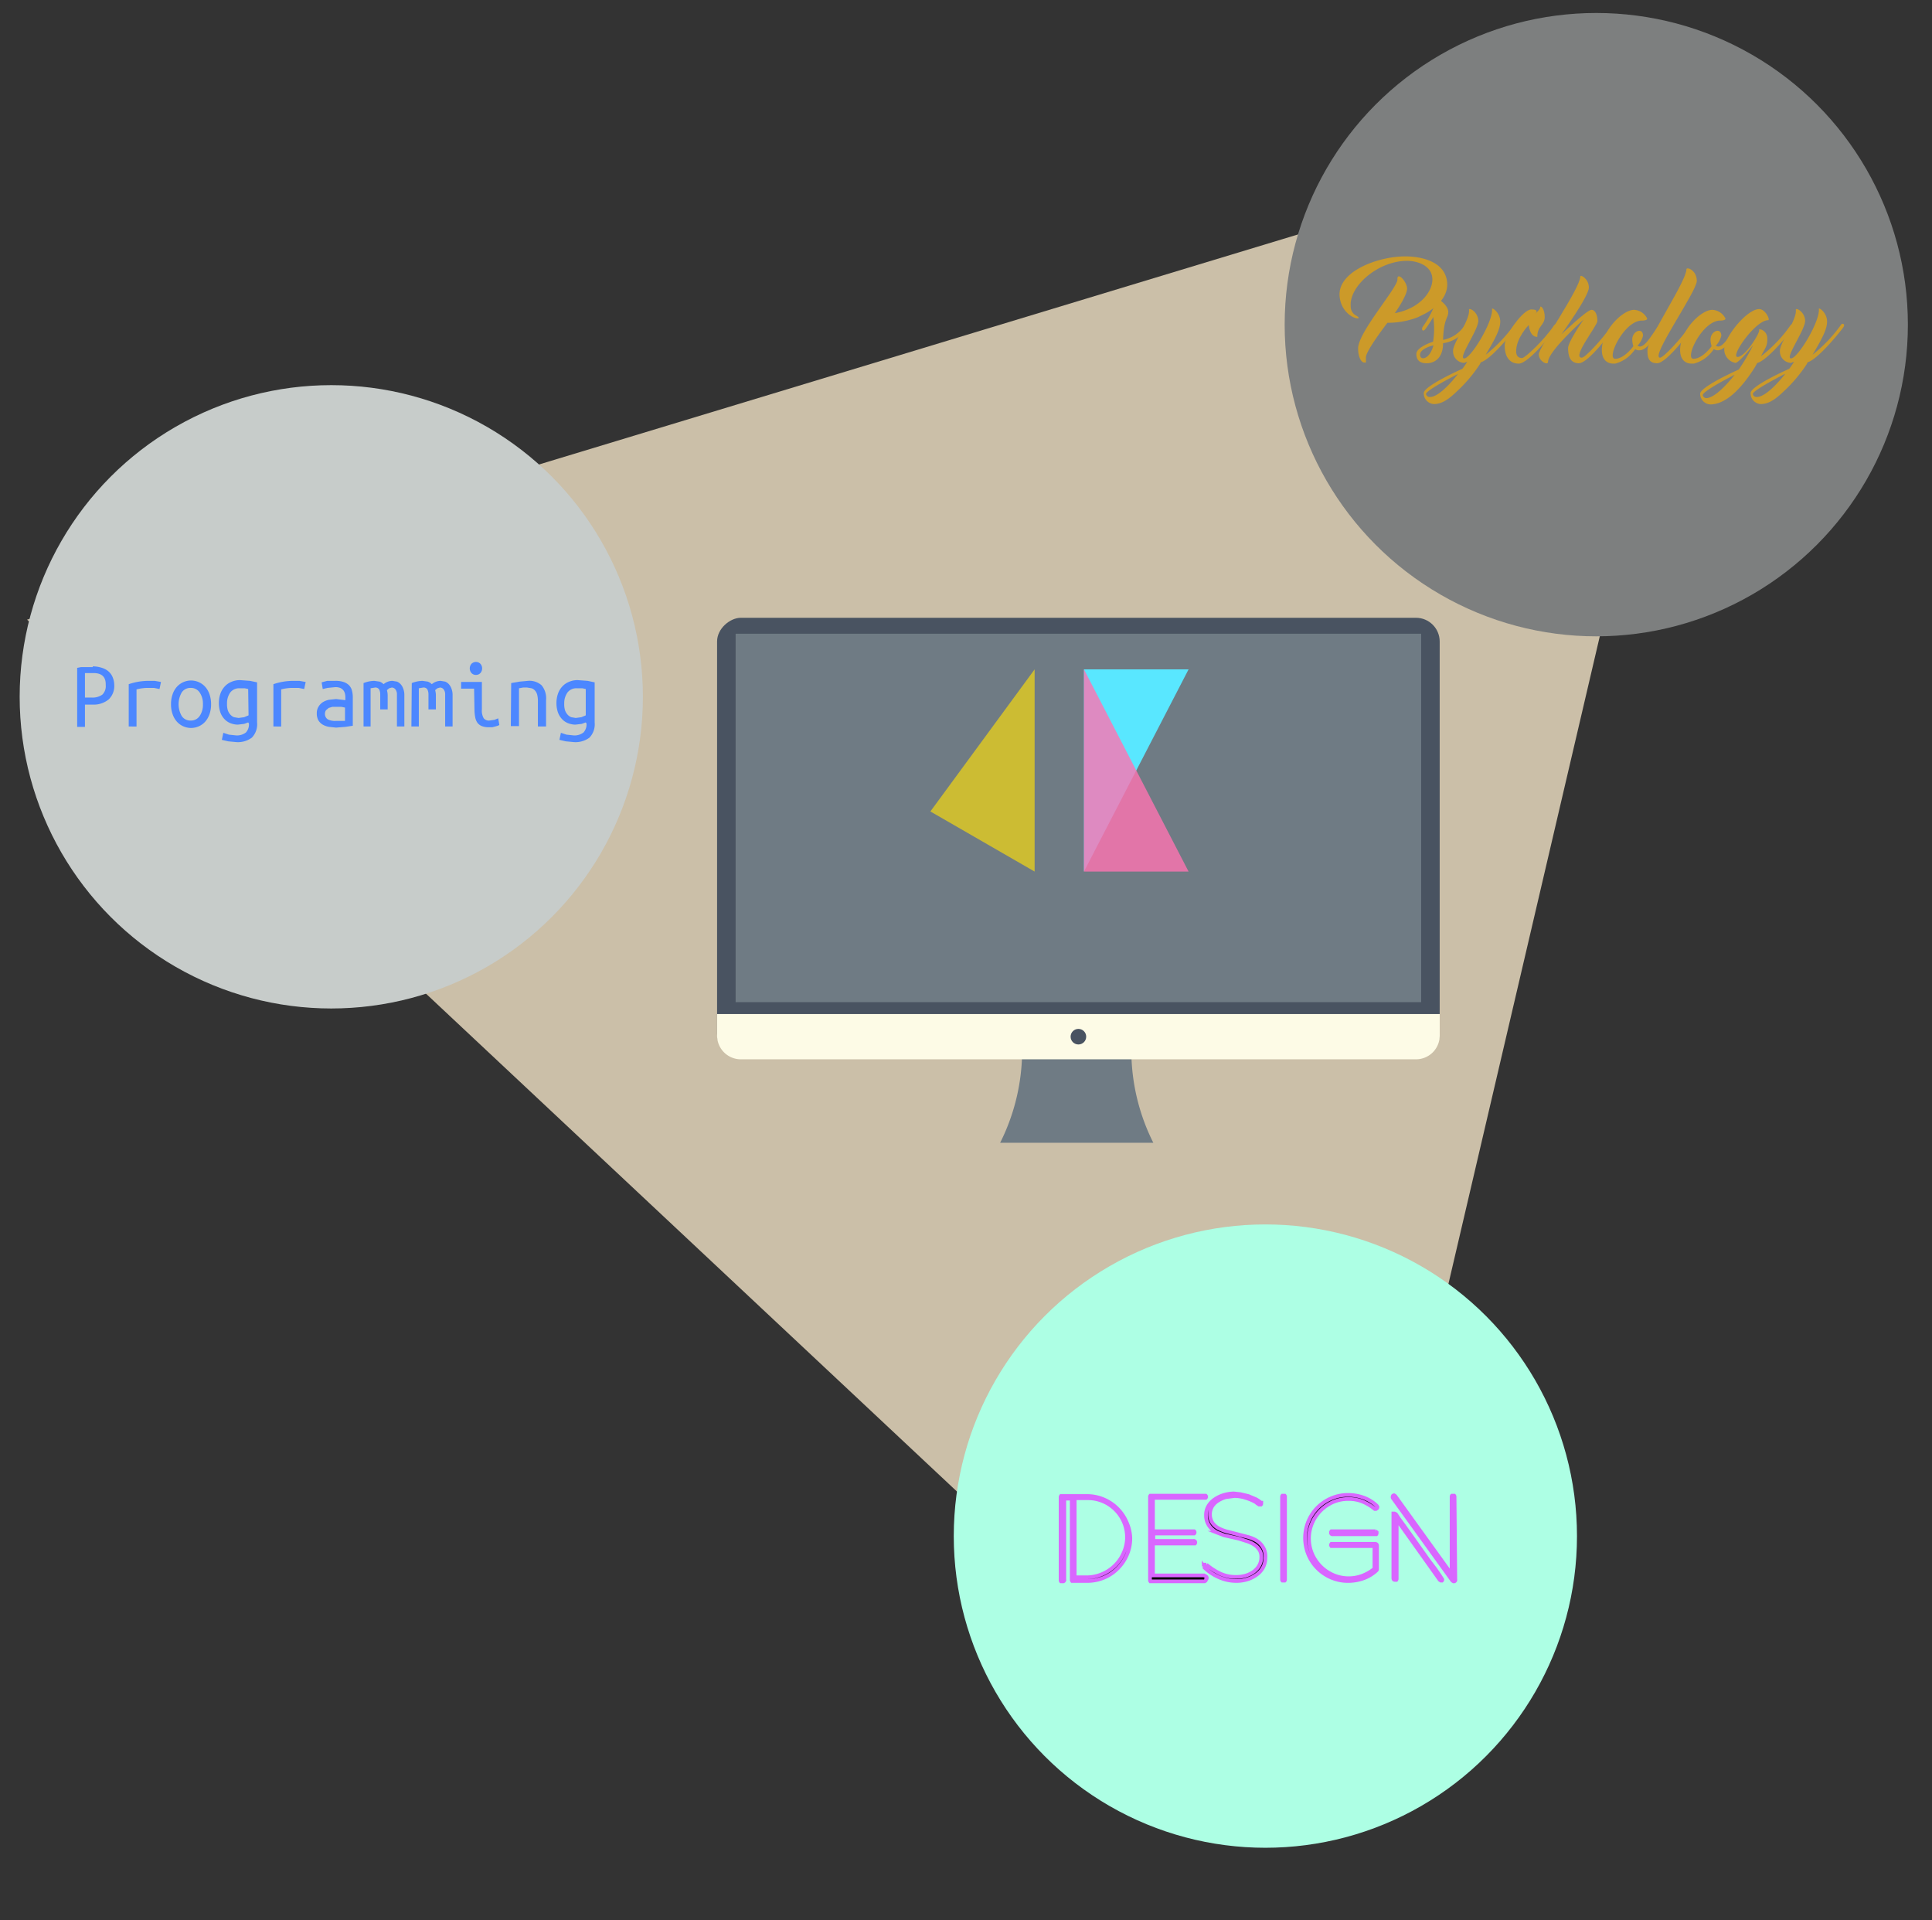 <svg id="Layer_1" data-name="Layer 1" xmlns="http://www.w3.org/2000/svg" viewBox="0 0 520.8 517.5"><rect x="0" y="0" width="520.8" height="517.5" fill="#333333" stroke="none"/><defs><style>.cls-1{fill:#cbbfa8;}.cls-2{fill:#6f7b84;}.cls-3{fill:#7d7f7f;}.cls-4{fill:#495361;}.cls-5{fill:#cc9a29;}.cls-6{fill:#adffe4;}.cls-7{stroke:#d966ff;stroke-miterlimit:10;}.cls-8{fill:#fdfbe6;}.cls-9{fill:#ccbc33;}.cls-10{fill:#59e7ff;}.cls-11{fill:#ff73b2;opacity:0.8;}.cls-12{fill:#c7ccca;}.cls-13{fill:#4c87ff;}</style></defs><title>Interaction-chart</title><polygon class="cls-1" points="236 97.7 464.7 28.4 410.3 261.1 355.9 493.8 181.6 330.4 7.3 167 236 97.7"/><path class="cls-2" d="M275.5,284.9a55.6,55.6,0,0,1-5.9,23.1h41.3a55.6,55.6,0,0,1-5.9-23.1"/><circle class="cls-3" cx="430.3" cy="87.5" r="84"/><rect class="cls-4" x="231.4" y="128.3" width="118.5" height="194.79" rx="6.4" ry="6.4" transform="translate(65 516.4) rotate(-90)"/><rect class="cls-2" x="241" y="128" width="99.3" height="184.79" transform="translate(70.3 511.1) rotate(-90)"/><path class="cls-5" d="M379.3,77.7c.1,1.9-3.3,6.7-3.3,6.7,7-1.3,10.4-6.1,10.1-9.5s-4.1-4.6-6.8-4.6c-7.8,0-15.6,6.8-15.2,12.2a2.8,2.8,0,0,0,1.2,2.4s1.7.9.6.9-4.5-1.8-4.8-6.1c-.4-6.6,10.4-10.6,17.7-10.6,4.6,0,10.8,1.5,11.3,7s-6.3,8.6-6.3,8.6l-1.6.8a22.6,22.6,0,0,1-8.2,1.5s-5.8,7.5-5.8,9.3.1,1.4-.5,1.4-1.6-1.2-1.6-3.8c0-4.4,10.7-16.4,10.6-18.6S379.2,75.8,379.3,77.7Z"/><path class="cls-5" d="M395.5,88.2a9,9,0,0,1-6.5,4.3v.2c-.1,4.3-2.8,5.2-4.4,5.2s-2.8-.6-2.8-2.5,4.5-3.3,4.5-3.3a21.1,21.1,0,0,0,.1-6.3,2.3,2.3,0,0,1,0-.4c-.6,1-1.3,2.1-2.1,3.2s-1.2.1-.8-.5a26.2,26.2,0,0,0,3.2-5.8c.2-.7.6-2.1,1.1-1.7s2.6,1.8,2.6,3.5-1.2,1.6-1.4,7.5a8.8,8.8,0,0,0,5.8-3.9C395.3,87,396.2,87.3,395.5,88.2Zm-9.2,4.9s-3.5.8-3.5,2.5S385.4,96.9,386.4,93.1Z"/><path class="cls-5" d="M408.8,88.2c-.6.9-6.6,8.4-9.5,9.4h-.1l-.3.6a39.4,39.4,0,0,1-6.3,7.4c-2.1,2-3.9,3.3-6.1,3.3a2.9,2.9,0,0,1-2.7-2.9c-.2-1.9,10.4-6.6,10.4-6.6a14.8,14.8,0,0,0,1.3-1.9l-.8.3a3.1,3.1,0,0,1-3-3.1c-.2-2.1,4.6-8.4,4.3-11.2-.1-.7,2.3.4,2.5,2.8s-5.6,10.3-3.8,10.3,7.8-9.9,7.5-13.3c-.1-.6,2,.8,2.2,3s-1.4,5.1-3.9,9.3a39.6,39.6,0,0,0,7.7-8.1C408.5,87,409.4,87.3,408.8,88.2ZM393,100.8s-8.7,4.4-8.6,5.4a1,1,0,0,0,1,.8C388.3,107.1,393,100.8,393,100.8Z"/><path class="cls-5" d="M405.6,93.1c0-2.7,4.9-9.7,7.2-9.7s1.1,1.1,1.1,1.1,1.3-1.1,1.3-1.7,1.2.3,1.2,2.6-2,2.4-2,5.4c-2.1,0-2.3-3.2-2.3-3.2s-3.4,3.4-3.4,7.1c0,1.4.8,1.8,1.6,1.8s6.1-5,8.6-8.8c.4-.6,1.3-.3.7.6s-7.5,9.7-10.2,9.7S405.6,95.8,405.6,93.1Z"/><path class="cls-5" d="M422.7,93.8c0-1.7,4.2-7.7,4.2-7.7s-9.6,8.6-9.6,11.4c0,1.1-2.5-.1-2.5-2s11.2-17.8,11.2-21c0-.6,2.3.6,2.3,3s-7.4,12.6-7.4,12.6,6.9-6.6,8.1-6.6,1.6,1.7,1.6,3-7,9.9-4.2,9.9c.9,0,5.4-4.8,8-8.6.4-.6,1.3-.3.7.6s-6.9,9.5-9.5,9.5S422.7,95.5,422.7,93.8Z"/><path class="cls-5" d="M440.8,94.1l-.3.4-.4.5a9.2,9.2,0,0,1-4.7,3h-.5c-1.2,0-3.1-.6-3.1-3.7,0-5.2,5.6-10.8,8.7-10.8a4.2,4.2,0,0,1,3.5,2.3c.1.2-.1.6-1.4.6-4.8,0-9.7,10.3-7.2,10.3s4.9-3.4,4.9-3.4a5.7,5.7,0,0,1-.3-1.8c0-2.3,2.9-3.4,2.9-1a6,6,0,0,1-1.5,2.7l.6.2c1.4,0,2.7-2.2,5.1-5.7.4-.6,1.3-.3.7.6s-3.4,6.1-5.8,6.1A1.8,1.8,0,0,1,440.8,94.1Z"/><path class="cls-5" d="M444.1,94.4c0-3.2,10.5-18.6,10.5-21.8,0-.8,2.8.2,2.8,3.1s-12.7,20.7-9.9,20.7c.9,0,5.6-5,8.2-8.8.4-.6,1.3-.3.7.6s-7.1,9.7-9.7,9.7S444.1,95.8,444.1,94.4Z"/><path class="cls-5" d="M462,94.1l-.3.4-.4.5a9.2,9.2,0,0,1-4.7,3H456c-1.2,0-3.1-.6-3.1-3.7,0-5.2,5.6-10.8,8.7-10.8a4.2,4.2,0,0,1,3.5,2.3c.1.2-.1.6-1.4.6-4.8,0-9.7,10.3-7.2,10.3s4.9-3.4,4.9-3.4a5.7,5.7,0,0,1-.3-1.8c0-2.3,2.9-3.4,2.9-1a6,6,0,0,1-1.5,2.7l.6.2c1.4,0,2.7-2.2,5.1-5.7.4-.6,1.3-.3.7.6s-3.4,6.1-5.8,6.1A1.8,1.8,0,0,1,462,94.1Z"/><path class="cls-5" d="M483.4,88.4c-.6.9-6.7,8.5-9.6,9.4h-.1l-.6,1.1c-3.2,5.1-7.5,10.1-12.1,10.1a2.9,2.9,0,0,1-2.7-2.8c-.2-1.9,10.4-6.6,10.4-6.6a54.1,54.1,0,0,0,3.9-6.6s-3.8,4.8-4.8,4.8a3.7,3.7,0,0,1-3-3.4c-.3-3.3,6.1-11.1,9.4-11.1,1.7,0,3.1,3,2.4,3-3.4,0-10.3,9.9-8.2,9.9s6.1-6.6,5.8-7.2,2.1-.1,2.2,2.1-.6,2.7-1.7,4.9a37.2,37.2,0,0,0,8-8.4C483.1,87.1,484,87.5,483.4,88.4ZM467.6,101s-8.7,4.4-8.6,5.5a1,1,0,0,0,1,.8C462.9,107.2,467.6,101,467.6,101Z"/><path class="cls-5" d="M496.9,88.2c-.6.9-6.6,8.4-9.5,9.4h-.1l-.3.6a39.4,39.4,0,0,1-6.3,7.4c-2.1,2-3.9,3.3-6.1,3.3a2.9,2.9,0,0,1-2.7-2.9c-.2-1.9,10.4-6.6,10.4-6.6a14.8,14.8,0,0,0,1.3-1.9l-.8.3a3.1,3.1,0,0,1-3-3.1c-.2-2.1,4.6-8.4,4.3-11.2-.1-.7,2.3.4,2.5,2.8s-5.6,10.3-3.8,10.3,7.8-9.9,7.5-13.3c-.1-.6,2,.8,2.2,3s-1.4,5.1-3.9,9.3a39.6,39.6,0,0,0,7.7-8.1C496.6,87,497.5,87.3,496.9,88.2Zm-15.8,12.6s-8.7,4.4-8.6,5.4a1,1,0,0,0,1,.8C476.4,107.1,481.2,100.8,481.2,100.8Z"/><circle class="cls-6" cx="341.1" cy="414" r="84"/><path class="cls-7" d="M304.7,414.5a11.2,11.2,0,0,1-.9,4.5,11.8,11.8,0,0,1-2.5,3.7,11.5,11.5,0,0,1-3.7,2.5,11.8,11.8,0,0,1-4.5.9H289a.5.5,0,0,1-.1-.3V403.9h-2v21.8a.4.4,0,0,1-.5.5H286a.5.5,0,0,1-.1-.3V403.5a.5.5,0,0,1,.1-.3h7a11.2,11.2,0,0,1,4.5.9,11.6,11.6,0,0,1,6.2,6.2A11.2,11.2,0,0,1,304.7,414.5Zm-.9,0a10.5,10.5,0,0,0-.8-4.2,10.6,10.6,0,0,0-5.7-5.7,10.4,10.4,0,0,0-4.2-.8h-3.4v21.3h3.4a10.7,10.7,0,0,0,4.1-.9,11,11,0,0,0,3.4-2.3,10.7,10.7,0,0,0,2.3-3.4A10.2,10.2,0,0,0,303.8,414.5Z"/><path class="cls-7" d="M325.1,425.7a.6.6,0,0,1-.1.3l-.3.2H310.1a.5.5,0,0,1-.1-.3V403.4a.4.4,0,0,1,.1-.3h14.9a.4.4,0,0,1,0,.6H310.8v9h11.1a.4.4,0,0,1,0,.6h-11v2h10.8a.4.4,0,0,1,.5.4.4.4,0,0,1-.1.3H310.8v8.6h13.8l.3.2A.5.5,0,0,1,325.1,425.7Z"/><path class="cls-7" d="M341.1,419.9a5.4,5.4,0,0,1-.7,2.7,6,6,0,0,1-1.8,1.9,8.4,8.4,0,0,1-2.5,1.2,10,10,0,0,1-2.8.4,11.6,11.6,0,0,1-4.7-1,13.5,13.5,0,0,1-3.9-2.6l-.2-.3a.5.5,0,0,1,.1-.3l.3-.2h.3a17.4,17.4,0,0,0,3.7,2.4,10,10,0,0,0,4.3.9,9.1,9.1,0,0,0,2.4-.3,7,7,0,0,0,2.2-1,5.4,5.4,0,0,0,1.6-1.7,4.6,4.6,0,0,0,.6-2.4,3.4,3.4,0,0,0-.5-1.9,4.8,4.8,0,0,0-1.4-1.4,8.4,8.4,0,0,0-1.9-.9l-2.2-.7-2.2-.5-1.8-.4-1.8-.7a6,6,0,0,1-1.6-1.1,5.1,5.1,0,0,1-1.1-1.6,4.8,4.8,0,0,1-.4-2,4.7,4.7,0,0,1,.7-2.6,5.8,5.8,0,0,1,1.8-1.8,8.5,8.5,0,0,1,2.4-1.1,9.8,9.8,0,0,1,2.6-.4l1.8.2,2.1.5,1.9.8a6.5,6.5,0,0,1,1.5,1h.1v.2a.4.4,0,0,1-.1.3h-.5l-.3-.2-.3-.2-.2-.2a12.9,12.9,0,0,0-2.8-1.2,10.1,10.1,0,0,0-3-.5l-2.3.3a7.5,7.5,0,0,0-2.1.9,5,5,0,0,0-1.6,1.5,4.3,4.3,0,0,0,0,4.5,4.9,4.9,0,0,0,1.7,1.5,10.5,10.5,0,0,0,2.4.9l2.7.7,2.7.7a9.1,9.1,0,0,1,2.4,1,5.3,5.3,0,0,1,1.7,1.7A4.7,4.7,0,0,1,341.1,419.9Z"/><path class="cls-7" d="M346.4,425.7a.4.4,0,0,1-.1.3h-.6a.4.4,0,0,1-.1-.3V403.4a.4.4,0,0,1,.1-.3h.6a.4.4,0,0,1,.1.3Z"/><path class="cls-7" d="M371.2,422.9a.5.5,0,0,1-.1.3,10.2,10.2,0,0,1-3.6,2.2,12.2,12.2,0,0,1-4.1.7,11.3,11.3,0,0,1-4.5-.9,11.6,11.6,0,0,1-6.2-6.2,11.7,11.7,0,0,1,0-9,11.6,11.6,0,0,1,6.2-6.2,11.3,11.3,0,0,1,4.5-.9,12,12,0,0,1,4.1.7,10.2,10.2,0,0,1,3.6,2.2l.2.3a.5.5,0,0,1-.1.4l-.3.2h-.3a12.8,12.8,0,0,0-3.3-2,9.8,9.8,0,0,0-3.8-.7,10.3,10.3,0,0,0-4.1.8,10.9,10.9,0,0,0-5.7,5.7,10.6,10.6,0,0,0,0,8.3,10.9,10.9,0,0,0,5.7,5.7,10.5,10.5,0,0,0,7.8.2,11.6,11.6,0,0,0,3.3-1.9v-6.1H358.9a.5.5,0,0,1-.1-.3.5.5,0,0,1,.1-.3h11.8q.5,0,.5.5Zm-.1-9.7a.5.5,0,0,1-.1.3H359.3a.4.4,0,0,1-.5-.5.4.4,0,0,1,.1-.3h11.9A.4.4,0,0,1,371,413.2Z"/><path class="cls-7" d="M388.8,425.7a.4.4,0,0,1-.1.3h-.3l-.3-.2-11.6-16.3v16a.5.5,0,0,1-.1.3H376c-.3,0-.4-.2-.4-.5V407.9h.3l.4.2.8,1.2,1.6,2.2,2,2.8,2.2,3.1,2.2,3.1L387,423l1.3,1.9Zm3.5,0a.4.4,0,0,1-.5.5l-.3-.2-16-22.2a.4.4,0,0,1-.1-.3q0-.5.4-.5l.3.2,15.2,21.1V403.4a.4.4,0,0,1,.1-.3h.6a.4.4,0,0,1,.1.3Z"/><path class="cls-8" d="M291,182h5.8a0,0,0,0,1,0,0V376.8a0,0,0,0,1,0,0H291a6.4,6.4,0,0,1-6.4-6.4v-182A6.4,6.4,0,0,1,291,182Z" transform="translate(11.3 570.1) rotate(-90)"/><circle class="cls-4" cx="290.7" cy="279.4" r="2.1"/><polyline class="cls-9" points="250.8 218.7 278.9 180.4 278.9 234.9 250.8 218.7"/><polygon class="cls-10" points="292.2 180.4 320.4 180.4 292.2 234.9 292.2 180.4"/><polygon class="cls-11" points="292.2 234.9 320.4 234.9 292.2 180.4 292.2 234.9"/><circle class="cls-12" cx="89.3" cy="187.8" r="84"/><path class="cls-13" d="M25,179.6a7.9,7.9,0,0,1,2.5.4,4.9,4.9,0,0,1,1.8,1,4.2,4.2,0,0,1,1.1,1.6,5.6,5.6,0,0,1,.4,2,5,5,0,0,1-1.5,3.9,6.4,6.4,0,0,1-4.4,1.4H22.9v6H20.8V180l1-.2H25Zm.2,1.8H22.9V188h1.8a4.5,4.5,0,0,0,2.9-.8,3.2,3.2,0,0,0,.9-2.6Q28.6,181.4,25.2,181.4Z"/><path class="cls-13" d="M34.7,195.8V184.4a16.4,16.4,0,0,1,5.4-.9h1.6l1.7.3-.4,1.9-1.5-.3H40a12.3,12.3,0,0,0-3.2.4v10Z"/><path class="cls-13" d="M56.9,189.8a7.8,7.8,0,0,1-.4,2.6,6,6,0,0,1-1.1,2,5,5,0,0,1-1.7,1.3,5.3,5.3,0,0,1-2.2.5,5.2,5.2,0,0,1-2.2-.5,5,5,0,0,1-1.7-1.3,5.9,5.9,0,0,1-1.1-2,7.8,7.8,0,0,1-.4-2.6,7.9,7.9,0,0,1,.4-2.6,5.8,5.8,0,0,1,1.1-2,5.1,5.1,0,0,1,1.7-1.3,5.2,5.2,0,0,1,2.2-.5,5.3,5.3,0,0,1,2.2.5,5.1,5.1,0,0,1,1.7,1.3,5.8,5.8,0,0,1,1.1,2A7.9,7.9,0,0,1,56.9,189.8Zm-2.2,0a5.3,5.3,0,0,0-.9-3.2,2.8,2.8,0,0,0-2.4-1.2,2.8,2.8,0,0,0-2.4,1.2,6.4,6.4,0,0,0,0,6.4,2.8,2.8,0,0,0,2.4,1.2,2.8,2.8,0,0,0,2.4-1.2A5.3,5.3,0,0,0,54.7,189.8Z"/><path class="cls-13" d="M66.9,194.7l-1.1.4-1.7.2a5.6,5.6,0,0,1-2-.4,4.4,4.4,0,0,1-1.6-1.1,5.1,5.1,0,0,1-1.1-1.8,7.6,7.6,0,0,1-.4-2.6,7.5,7.5,0,0,1,.4-2.4,5.5,5.5,0,0,1,1.1-1.9,5,5,0,0,1,1.8-1.3,5.8,5.8,0,0,1,2.4-.5l2.7.2,1.9.4v10.8a5.2,5.2,0,0,1-1.4,4.1,6.3,6.3,0,0,1-4.3,1.2l-2.1-.2-1.7-.4.4-1.9,1.5.5,1.9.2a3.9,3.9,0,0,0,2.7-.8,3.2,3.2,0,0,0,.8-2.4Zm0-9-.9-.2H64.6a3,3,0,0,0-2.5,1.1,4.9,4.9,0,0,0-.9,3,5.7,5.7,0,0,0,.2,1.8,3.4,3.4,0,0,0,.7,1.2,2.6,2.6,0,0,0,1,.7l1.2.2,1.5-.2,1.2-.5Z"/><path class="cls-13" d="M73.7,195.8V184.4a16.4,16.4,0,0,1,5.4-.9h1.6l1.7.3-.4,1.9-1.5-.3H79a12.3,12.3,0,0,0-3.2.4v10Z"/><path class="cls-13" d="M90.3,183.5a6.7,6.7,0,0,1,2.3.3,3.9,3.9,0,0,1,1.5.9,3.3,3.3,0,0,1,.8,1.5,7.1,7.1,0,0,1,.2,1.9v7.5l-2,.3-2.5.2-1.9-.2a5,5,0,0,1-1.7-.6,3.3,3.3,0,0,1-1.2-1.2,3.8,3.8,0,0,1-.4-1.9,3.2,3.2,0,0,1,.5-1.8,3.6,3.6,0,0,1,1.2-1.2,5.1,5.1,0,0,1,1.6-.6l1.9-.2,2.5.3v-.6a4.7,4.7,0,0,0-.1-1.1,2.3,2.3,0,0,0-.4-.9,2.3,2.3,0,0,0-.9-.7,3.6,3.6,0,0,0-1.4-.2l-2,.2-1.3.3-.3-1.8,1.5-.4Zm.2,10.8H93v-3.6l-1-.2H89.6l-1,.3-.7.6a1.5,1.5,0,0,0-.3.9,1.7,1.7,0,0,0,.8,1.6A4.3,4.3,0,0,0,90.5,194.3Z"/><path class="cls-13" d="M98,184.1a8.2,8.2,0,0,1,2.9-.6l1.4.2a2.8,2.8,0,0,1,1.1.7,3.7,3.7,0,0,1,2.4-.9l1.2.2a2.8,2.8,0,0,1,1,.7,3.5,3.5,0,0,1,.7,1.2,4.7,4.7,0,0,1,.3,1.6v8.6h-2v-8.6a2.2,2.2,0,0,0-.4-1.4,1.3,1.3,0,0,0-1-.5l-.7.2-.6.5a5.3,5.3,0,0,1,.2,1.3v3.9h-2v-4a3,3,0,0,0-.3-1.4,1.2,1.2,0,0,0-1.1-.5l-1.2.2v10.3H98Z"/><path class="cls-13" d="M111,184.1a8.2,8.2,0,0,1,2.9-.6l1.4.2a2.8,2.8,0,0,1,1.1.7,3.7,3.7,0,0,1,2.4-.9l1.2.2a2.8,2.8,0,0,1,1,.7,3.5,3.5,0,0,1,.7,1.2,4.7,4.7,0,0,1,.3,1.6v8.6h-2v-8.6a2.2,2.2,0,0,0-.4-1.4,1.3,1.3,0,0,0-1-.5l-.7.2-.6.5a5.3,5.3,0,0,1,.2,1.3v3.9h-2v-4a3,3,0,0,0-.3-1.4,1.2,1.2,0,0,0-1.1-.5l-1.2.2v10.3h-2Z"/><path class="cls-13" d="M127.8,185.6h-3.5v-1.8h5.6v7.4a4.1,4.1,0,0,0,.5,2.4,1.8,1.8,0,0,0,1.5.6l1.4-.2,1-.4.3,1.8-.4.2-.7.2-.8.2h-.9a5,5,0,0,1-1.9-.3,2.8,2.8,0,0,1-1.2-.9,3.8,3.8,0,0,1-.6-1.5,11.2,11.2,0,0,1-.2-2.1Zm.5-3.7a1.6,1.6,0,0,1-1.2-.5,1.9,1.9,0,0,1,0-2.5,1.7,1.7,0,0,1,2.4,0,1.9,1.9,0,0,1,0,2.5A1.6,1.6,0,0,1,128.3,181.9Z"/><path class="cls-13" d="M137.8,184.1l2.3-.4,2.2-.2a4.9,4.9,0,0,1,3.7,1.2,5.5,5.5,0,0,1,1.2,4v7.1H145v-6.7a7.1,7.1,0,0,0-.2-1.9,2.7,2.7,0,0,0-.6-1.1,2,2,0,0,0-.9-.6l-1.2-.2H141l-1.1.2v10.2h-2.2Z"/><path class="cls-13" d="M157.9,194.7l-1.1.4-1.7.2a5.6,5.6,0,0,1-2-.4,4.4,4.4,0,0,1-1.6-1.1,5.1,5.1,0,0,1-1.1-1.8,7.6,7.6,0,0,1-.4-2.6,7.5,7.5,0,0,1,.4-2.4,5.5,5.5,0,0,1,1.1-1.9,5,5,0,0,1,1.8-1.3,5.8,5.8,0,0,1,2.4-.5l2.7.2,1.9.4v10.8a5.2,5.2,0,0,1-1.4,4.1,6.3,6.3,0,0,1-4.3,1.2l-2.1-.2-1.7-.4.4-1.9,1.5.5,1.9.2a3.9,3.9,0,0,0,2.7-.8,3.2,3.2,0,0,0,.8-2.4Zm0-9-.9-.2h-1.5a3,3,0,0,0-2.5,1.1,4.9,4.9,0,0,0-.9,3,5.7,5.7,0,0,0,.2,1.8,3.4,3.4,0,0,0,.7,1.2,2.6,2.6,0,0,0,1,.7l1.2.2,1.5-.2,1.2-.5Z"/></svg>